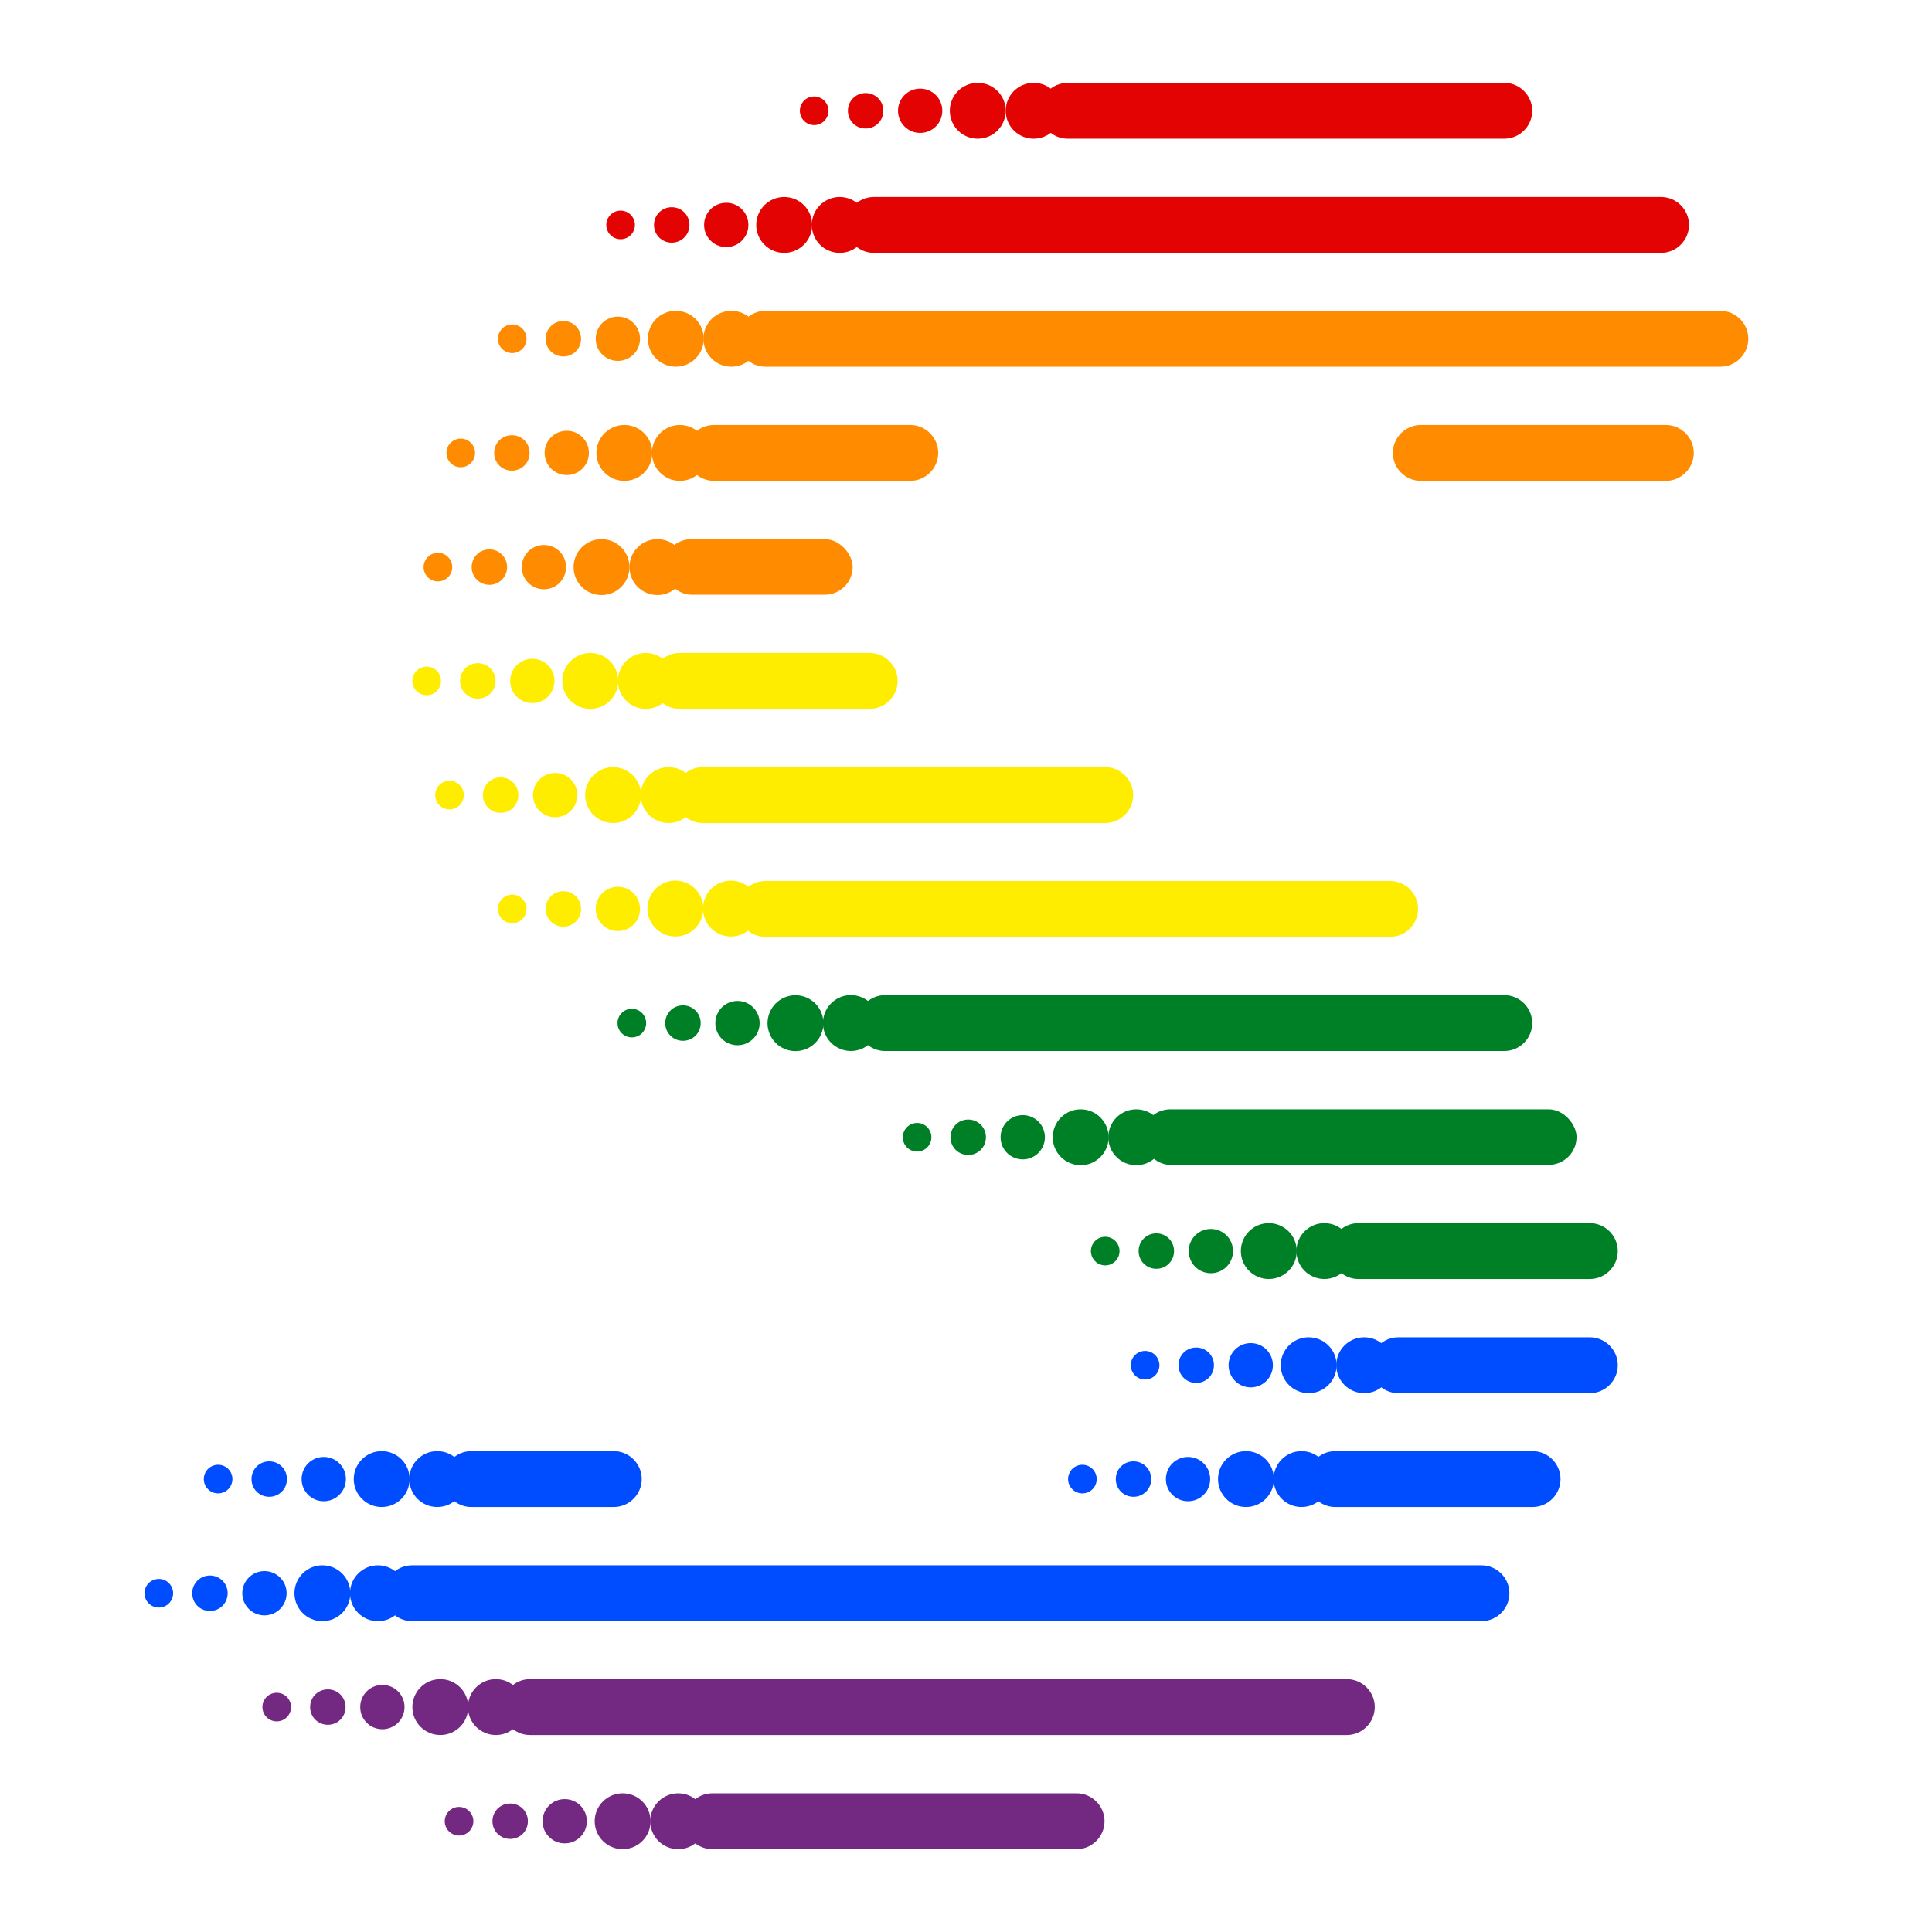 <?xml version="1.0" encoding="UTF-8"?>
<svg id="Sofie_NRK_v05" xmlns="http://www.w3.org/2000/svg" version="1.1" viewBox="0 0 566.9 566.9">
  <!-- Generator: Adobe Illustrator 29.1.0, SVG Export Plug-In . SVG Version: 2.1.0 Build 142)  -->
  <defs>
    <style>
      .st0 {
        fill: #004cff;
      }

      .st1 {
        fill: #ff8c00;
      }

      .st2 {
        fill: #008026;
      }

      .st3 {
        fill: #ffed00;
      }

      .st4 {
        fill: #e40303;
      }

      .st5 {
        fill: #732982;
      }
    </style>
  </defs>
  <g>
    <path class="st4" d="M441.4,40.7h-128.1c-4.5,0-8.2-3.7-8.2-8.2h0c0-4.5,3.7-8.2,8.2-8.2h128.1c4.5,0,8.2,3.7,8.2,8.2h0c0,4.5-3.7,8.2-8.2,8.2Z"/>
    <path class="st4" d="M495.6,66h0c0-4.5-3.7-8.2-8.2-8.2h-231c-4.5,0-8.2,3.7-8.2,8.2h0c0,4.5,3.7,8.2,8.2,8.2h231c4.5,0,8.2-3.7,8.2-8.2Z"/>
    <path class="st1" d="M513,99.4h0c0-4.5-3.7-8.2-8.2-8.2H224.6c-4.5,0-8.2,3.7-8.2,8.2h0c0,4.5,3.7,8.2,8.2,8.2h280.2c4.5,0,8.2-3.7,8.2-8.2Z"/>
    <path class="st1" d="M275.3,132.9h0c0-4.5-3.7-8.2-8.2-8.2h-57.6c-4.5,0-8.2,3.7-8.2,8.2h0c0,4.5,3.7,8.2,8.2,8.2h57.6c4.5,0,8.2-3.7,8.2-8.2Z"/>
    <path class="st1" d="M497,132.9h0c0-4.5-3.7-8.2-8.2-8.2h-71.9c-4.5,0-8.2,3.7-8.2,8.2h0c0,4.5,3.7,8.2,8.2,8.2h71.9c4.5,0,8.2-3.7,8.2-8.2Z"/>
    <rect class="st1" x="194.7" y="158.2" width="55.5" height="16.3" rx="8.2" ry="8.2"/>
    <path class="st3" d="M263.4,199.8h0c0-4.5-3.7-8.2-8.2-8.2h-55.8c-4.5,0-8.2,3.7-8.2,8.2h0c0,4.5,3.7,8.2,8.2,8.2h55.8c4.5,0,8.2-3.7,8.2-8.2Z"/>
    <path class="st3" d="M332.5,233.3h0c0-4.5-3.7-8.2-8.2-8.2h-118.1c-4.5,0-8.2,3.7-8.2,8.2h0c0,4.5,3.7,8.2,8.2,8.2h118.1c4.5,0,8.2-3.7,8.2-8.2Z"/>
    <path class="st3" d="M416.1,266.7h0c0-4.5-3.7-8.2-8.2-8.2h-183.3c-4.5,0-8.2,3.7-8.2,8.2h0c0,4.5,3.7,8.2,8.2,8.2h183.3c4.5,0,8.2-3.7,8.2-8.2Z"/>
    <path class="st2" d="M449.6,300.2h0c0-4.5-3.7-8.2-8.2-8.2h-181.7c-4.5,0-8.2,3.7-8.2,8.2h0c0,4.5,3.7,8.2,8.2,8.2h181.7c4.5,0,8.2-3.7,8.2-8.2Z"/>
    <rect class="st2" x="335.2" y="325.5" width="127.4" height="16.3" rx="8.2" ry="8.2"/>
    <path class="st2" d="M474.7,367.1h0c0-4.5-3.7-8.2-8.2-8.2h-67.9c-4.5,0-8.2,3.7-8.2,8.2h0c0,4.5,3.7,8.2,8.2,8.2h67.9c4.5,0,8.2-3.7,8.2-8.2Z"/>
    <path class="st0" d="M474.7,400.6h0c0-4.5-3.7-8.2-8.2-8.2h-56.2c-4.5,0-8.2,3.7-8.2,8.2h0c0,4.5,3.7,8.2,8.2,8.2h56.2c4.5,0,8.2-3.7,8.2-8.2Z"/>
    <path class="st0" d="M457.9,434h0c0-4.5-3.7-8.2-8.2-8.2h-57.9c-4.5,0-8.2,3.7-8.2,8.2h0c0,4.5,3.7,8.2,8.2,8.2h57.9c4.5,0,8.2-3.7,8.2-8.2Z"/>
    <path class="st0" d="M442.9,467.5h0c0-4.5-3.7-8.2-8.2-8.2H120.9c-4.5,0-8.2,3.7-8.2,8.2h0c0,4.5,3.7,8.2,8.2,8.2h313.8c4.5,0,8.2-3.7,8.2-8.2Z"/>
    <path class="st0" d="M188.3,434h0c0-4.5-3.7-8.2-8.2-8.2h-41.8c-4.5,0-8.2,3.7-8.2,8.2h0c0,4.5,3.7,8.2,8.2,8.2h41.8c4.5,0,8.2-3.7,8.2-8.2Z"/>
    <path class="st5" d="M403.4,500.9h0c0-4.5-3.7-8.2-8.2-8.2h-239.7c-4.5,0-8.2,3.7-8.2,8.2h0c0,4.5,3.7,8.2,8.2,8.2h239.7c4.5,0,8.2-3.7,8.2-8.2Z"/>
    <path class="st5" d="M324.1,534.4h0c0-4.5-3.7-8.2-8.2-8.2h-106.9c-4.5,0-8.2,3.7-8.2,8.2h0c0,4.5,3.7,8.2,8.2,8.2h106.9c4.5,0,8.2-3.7,8.2-8.2Z"/>
  </g>
  <circle class="st4" cx="303.3" cy="32.5" r="8.2"/>
  <circle class="st4" cx="246.4" cy="66" r="8.2"/>
  <circle class="st1" cx="214.6" cy="99.4" r="8.2"/>
  <circle class="st1" cx="199.5" cy="132.9" r="8.2"/>
  <circle class="st1" cx="192.9" cy="166.4" r="8.2"/>
  <circle class="st3" cx="189.5" cy="199.8" r="8.2"/>
  <circle class="st3" cx="196.2" cy="233.3" r="8.2"/>
  <circle class="st3" cx="214.6" cy="266.7" r="8.2" transform="translate(-83.1 435.8) rotate(-80.8)"/>
  <circle class="st2" cx="249.7" cy="300.2" r="8.2" transform="translate(-95.9 118.4) rotate(-22.5)"/>
  <circle class="st2" cx="333.4" cy="333.7" r="8.2"/>
  <circle class="st2" cx="388.6" cy="367.1" r="8.2"/>
  <circle class="st0" cx="400.3" cy="400.6" r="8.2"/>
  <circle class="st0" cx="381.9" cy="434" r="8.2"/>
  <circle class="st0" cx="128.3" cy="434" r="8.2"/>
  <circle class="st0" cx="110.9" cy="467.5" r="8.2"/>
  <circle class="st5" cx="145.5" cy="500.9" r="8.2"/>
  <circle class="st5" cx="199" cy="534.4" r="8.2"/>
  <circle class="st4" cx="286.9" cy="32.5" r="8.2"/>
  <circle class="st4" cx="230.1" cy="66" r="8.2"/>
  <circle class="st1" cx="198.3" cy="99.4" r="8.2"/>
  <circle class="st1" cx="183.2" cy="132.9" r="8.2"/>
  <circle class="st1" cx="176.5" cy="166.4" r="8.2"/>
  <circle class="st3" cx="173.2" cy="199.8" r="8.2"/>
  <circle class="st3" cx="179.9" cy="233.3" r="8.2"/>
  <circle class="st3" cx="198.3" cy="266.7" r="8.2" transform="translate(-96.8 419.7) rotate(-80.8)"/>
  <circle class="st2" cx="233.4" cy="300.2" r="8.2" transform="translate(-97.1 112.2) rotate(-22.5)"/>
  <circle class="st2" cx="317.1" cy="333.7" r="8.2"/>
  <circle class="st2" cx="372.3" cy="367.1" r="8.2"/>
  <circle class="st0" cx="384" cy="400.6" r="8.2"/>
  <circle class="st0" cx="365.6" cy="434" r="8.2"/>
  <circle class="st0" cx="112" cy="434" r="8.2"/>
  <circle class="st0" cx="94.6" cy="467.5" r="8.2"/>
  <circle class="st5" cx="129.2" cy="500.9" r="8.2"/>
  <circle class="st5" cx="182.7" cy="534.4" r="8.2"/>
  <path class="st4" d="M276.5,32.5c0,3.6-2.9,6.5-6.5,6.5s-6.5-2.9-6.5-6.5,2.9-6.5,6.5-6.5,6.5,2.9,6.5,6.5Z"/>
  <path class="st4" d="M219.6,66c0,3.6-2.9,6.5-6.5,6.5s-6.5-2.9-6.5-6.5,2.9-6.5,6.5-6.5,6.5,2.9,6.5,6.5Z"/>
  <path class="st1" d="M187.8,99.4c0,3.6-2.9,6.5-6.5,6.5s-6.5-2.9-6.5-6.5,2.9-6.5,6.5-6.5,6.5,2.9,6.5,6.5Z"/>
  <path class="st1" d="M172.8,132.9c0,3.6-2.9,6.5-6.5,6.5s-6.5-2.9-6.5-6.5,2.9-6.5,6.5-6.5,6.5,2.9,6.5,6.5Z"/>
  <path class="st1" d="M166.1,166.4c0,3.6-2.9,6.5-6.5,6.5s-6.5-2.9-6.5-6.5,2.9-6.5,6.5-6.5,6.5,2.9,6.5,6.5Z"/>
  <path class="st3" d="M162.7,199.8c0,3.6-2.9,6.5-6.5,6.5s-6.5-2.9-6.5-6.5,2.9-6.5,6.5-6.5,6.5,2.9,6.5,6.5Z"/>
  <path class="st3" d="M169.4,233.3c0,3.6-2.9,6.5-6.5,6.5s-6.5-2.9-6.5-6.5,2.9-6.5,6.5-6.5,6.5,2.9,6.5,6.5Z"/>
  <path class="st3" d="M187.8,266.7c0,3.6-2.9,6.5-6.5,6.5s-6.5-2.9-6.5-6.5,2.9-6.5,6.5-6.5,6.5,2.9,6.5,6.5Z"/>
  <path class="st2" d="M222.9,300.2c0,3.6-2.9,6.5-6.5,6.5s-6.5-2.9-6.5-6.5,2.9-6.5,6.5-6.5,6.5,2.9,6.5,6.5Z"/>
  <path class="st2" d="M306.6,333.7c0,3.6-2.9,6.5-6.5,6.5s-6.5-2.9-6.5-6.5,2.9-6.5,6.5-6.5,6.5,2.9,6.5,6.5Z"/>
  <path class="st2" d="M361.8,367.1c0,3.6-2.9,6.5-6.5,6.5s-6.5-2.9-6.5-6.5,2.9-6.5,6.5-6.5,6.5,2.9,6.5,6.5Z"/>
  <path class="st0" d="M373.5,400.6c0,3.6-2.9,6.5-6.5,6.5s-6.5-2.9-6.5-6.5,2.9-6.5,6.5-6.5,6.5,2.9,6.5,6.5Z"/>
  <path class="st0" d="M355.1,434c0,3.6-2.9,6.5-6.5,6.5s-6.5-2.9-6.5-6.5,2.9-6.5,6.5-6.5,6.5,2.9,6.5,6.5Z"/>
  <path class="st0" d="M101.5,434c0,3.6-2.9,6.5-6.5,6.5s-6.5-2.9-6.5-6.5,2.9-6.5,6.5-6.5,6.5,2.9,6.5,6.5Z"/>
  <path class="st0" d="M84.1,467.5c0,3.6-2.9,6.5-6.5,6.5s-6.5-2.9-6.5-6.5,2.9-6.5,6.5-6.5,6.5,2.9,6.5,6.5Z"/>
  <path class="st5" d="M118.7,500.9c0,3.6-2.9,6.5-6.5,6.5s-6.5-2.9-6.5-6.5,2.9-6.5,6.5-6.5,6.5,2.9,6.5,6.5Z"/>
  <path class="st5" d="M172.2,534.4c0,3.6-2.9,6.5-6.5,6.5s-6.5-2.9-6.5-6.5,2.9-6.5,6.5-6.5,6.5,2.9,6.5,6.5Z"/>
  <path class="st4" d="M259.2,32.5c0,2.9-2.3,5.2-5.2,5.2s-5.2-2.3-5.2-5.2,2.3-5.2,5.2-5.2,5.2,2.3,5.2,5.2Z"/>
  <path class="st4" d="M202.3,66c0,2.9-2.3,5.2-5.2,5.2s-5.2-2.3-5.2-5.2,2.3-5.2,5.2-5.2,5.2,2.3,5.2,5.2Z"/>
  <path class="st1" d="M170.5,99.4c0,2.9-2.3,5.2-5.2,5.2s-5.2-2.3-5.2-5.2,2.3-5.2,5.2-5.2,5.2,2.3,5.2,5.2Z"/>
  <path class="st1" d="M155.4,132.9c0,2.9-2.3,5.2-5.2,5.2s-5.2-2.3-5.2-5.2,2.3-5.2,5.2-5.2,5.2,2.3,5.2,5.2Z"/>
  <path class="st1" d="M148.8,166.4c0,2.9-2.3,5.2-5.2,5.2s-5.2-2.3-5.2-5.2,2.3-5.2,5.2-5.2,5.2,2.3,5.2,5.2Z"/>
  <path class="st3" d="M145.4,199.8c0,2.9-2.3,5.2-5.2,5.2s-5.2-2.3-5.2-5.2,2.3-5.2,5.2-5.2,5.2,2.3,5.2,5.2Z"/>
  <path class="st3" d="M152.1,233.3c0,2.9-2.3,5.2-5.2,5.2s-5.2-2.3-5.2-5.2,2.3-5.2,5.2-5.2,5.2,2.3,5.2,5.2Z"/>
  <path class="st3" d="M170.5,266.7c0,2.9-2.3,5.2-5.2,5.2s-5.2-2.3-5.2-5.2,2.3-5.2,5.2-5.2,5.2,2.3,5.2,5.2Z"/>
  <path class="st2" d="M205.6,300.2c0,2.9-2.3,5.2-5.2,5.2s-5.2-2.3-5.2-5.2,2.3-5.2,5.2-5.2,5.2,2.3,5.2,5.2Z"/>
  <path class="st2" d="M289.3,333.7c0,2.9-2.3,5.2-5.2,5.2s-5.2-2.3-5.2-5.2,2.3-5.2,5.2-5.2,5.2,2.3,5.2,5.2Z"/>
  <path class="st2" d="M344.5,367.1c0,2.9-2.3,5.2-5.2,5.2s-5.2-2.3-5.2-5.2,2.3-5.2,5.2-5.2,5.2,2.3,5.2,5.2Z"/>
  <path class="st0" d="M356.2,400.6c0,2.9-2.3,5.2-5.2,5.2s-5.2-2.3-5.2-5.2,2.3-5.2,5.2-5.2,5.2,2.3,5.2,5.2Z"/>
  <path class="st0" d="M337.8,434c0,2.9-2.3,5.2-5.2,5.2s-5.2-2.3-5.2-5.2,2.3-5.2,5.2-5.2,5.2,2.3,5.2,5.2Z"/>
  <path class="st0" d="M84.2,434c0,2.9-2.3,5.2-5.2,5.2s-5.2-2.3-5.2-5.2,2.3-5.2,5.2-5.2,5.2,2.3,5.2,5.2Z"/>
  <path class="st0" d="M66.8,467.5c0,2.9-2.3,5.2-5.2,5.2s-5.2-2.3-5.2-5.2,2.3-5.2,5.2-5.2,5.2,2.3,5.2,5.2Z"/>
  <path class="st5" d="M101.4,500.9c0,2.9-2.3,5.2-5.2,5.2s-5.2-2.3-5.2-5.2,2.3-5.2,5.2-5.2,5.2,2.3,5.2,5.2Z"/>
  <path class="st5" d="M154.9,534.4c0,2.9-2.3,5.2-5.2,5.2s-5.2-2.3-5.2-5.2,2.3-5.2,5.2-5.2,5.2,2.3,5.2,5.2Z"/>
  <circle class="st4" cx="238.9" cy="32.5" r="4.2"/>
  <circle class="st4" cx="182.1" cy="66" r="4.2"/>
  <circle class="st1" cx="150.3" cy="99.4" r="4.2"/>
  <circle class="st1" cx="135.2" cy="132.9" r="4.2"/>
  <circle class="st1" cx="128.5" cy="166.4" r="4.2"/>
  <circle class="st3" cx="125.2" cy="199.8" r="4.2"/>
  <circle class="st3" cx="131.9" cy="233.3" r="4.2"/>
  <circle class="st3" cx="150.3" cy="266.7" r="4.2"/>
  <circle class="st2" cx="185.4" cy="300.2" r="4.2"/>
  <circle class="st2" cx="269.1" cy="333.7" r="4.2"/>
  <circle class="st2" cx="324.3" cy="367.1" r="4.2"/>
  <circle class="st0" cx="336" cy="400.6" r="4.2"/>
  <circle class="st0" cx="317.6" cy="434" r="4.2"/>
  <circle class="st0" cx="64" cy="434" r="4.2"/>
  <circle class="st0" cx="46.6" cy="467.5" r="4.2"/>
  <circle class="st5" cx="81.2" cy="500.9" r="4.2"/>
  <circle class="st5" cx="134.7" cy="534.4" r="4.2"/>
</svg>